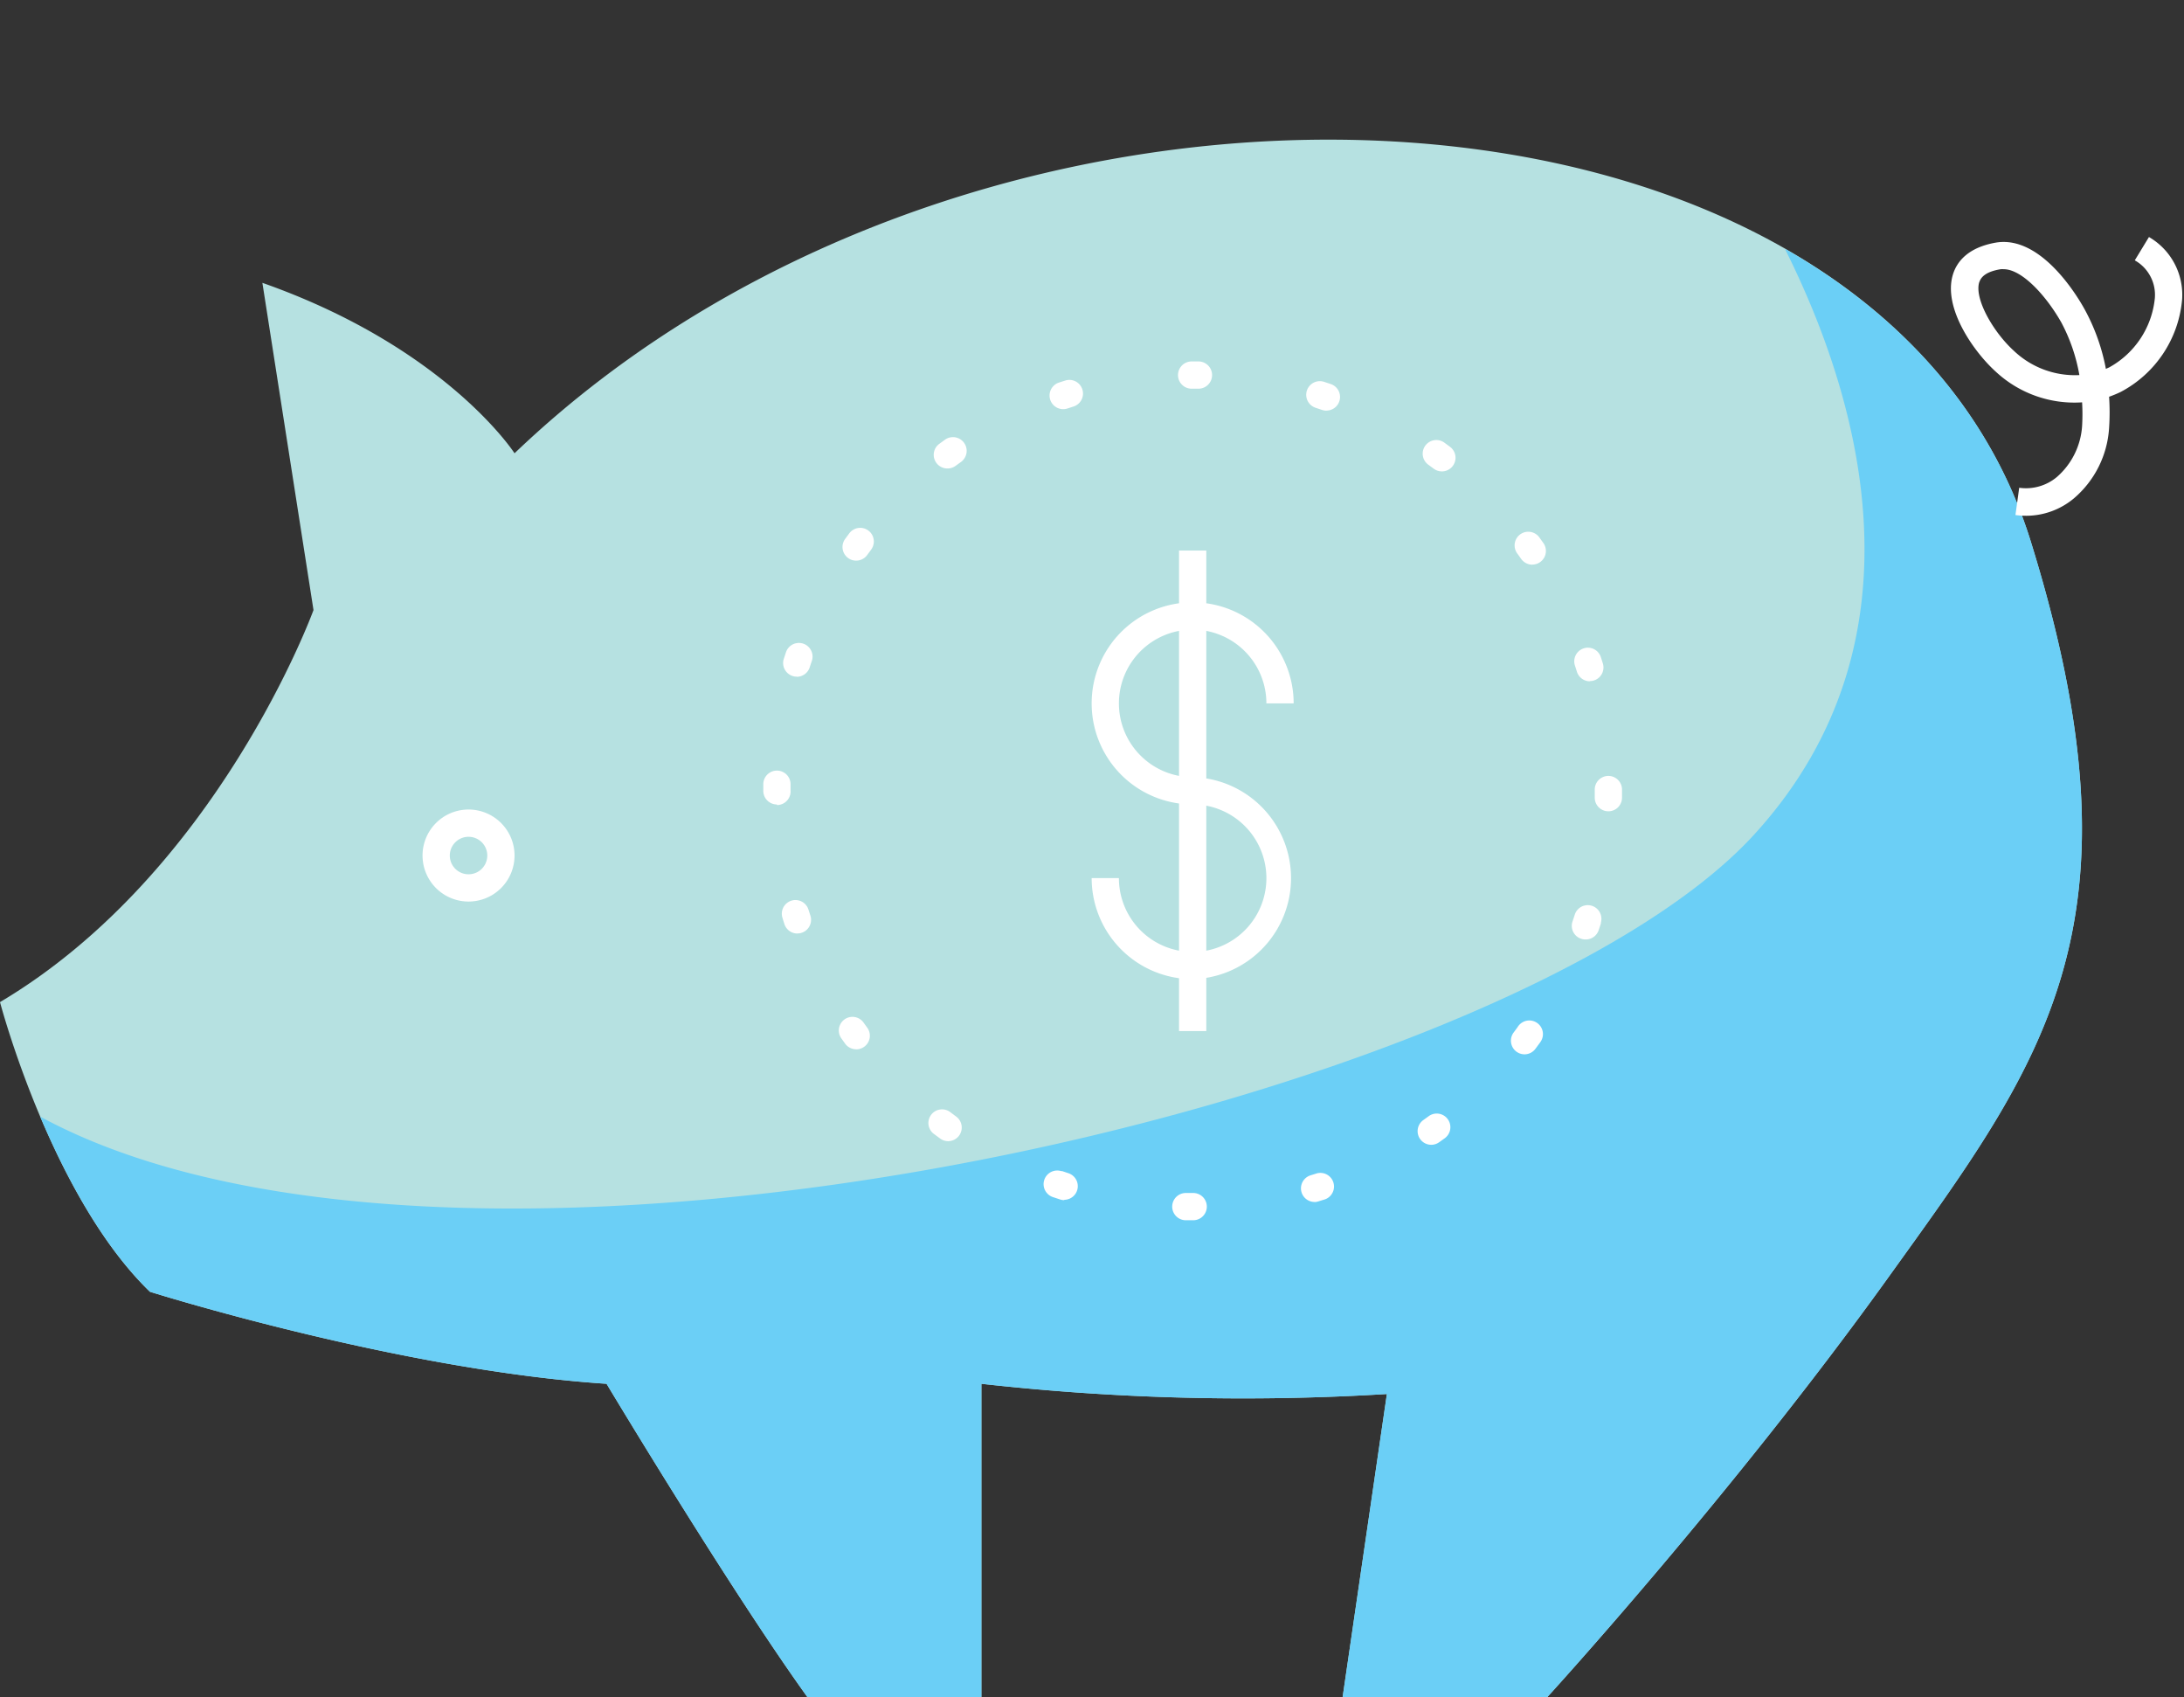 <svg xmlns="http://www.w3.org/2000/svg" viewBox="0 -20.49 320.462 248.99"><rect x="0" y="-20.49" width="320.462" height="248.99" fill="#333333" stroke="none"/><title>Depositphotos_65042273_09</title><g data-name="Layer 2"><g data-name="Layer 1"><g data-name="Layer 2"><g data-name="Layer 3"><path d="M0 126.51S7.5 155 22 169c0 0 36.5 11.5 67 13.5 0 0 18 30 29.5 46H144v-46a346 346 0 0 0 59.5 1.5l-6.5 44.5h30s27-29.5 50-61.5 38.41-51.81 21-108C275.43-13.83 145-20.49 75.5 46c0 0-10-15.5-37-25L46 69s-14 38.51-46 57.51z" fill="#b6e1e1"/><path d="M298 59c-5.82-18.79-18.83-33.16-36.1-43 10.69 21.35 21.66 57.22-4.45 85.87C221.18 141.66 68 177 5.9 143.31 9.58 152 15 162.22 22 169c0 0 36.5 11.5 67 13.5 0 0 18 30 29.5 46H144v-46a346 346 0 0 0 59.5 1.5l-6.5 44.5h30s27-29.5 50-61.5 38.41-51.8 21-108z" fill="#6bcff6"/><path d="M68.75 111.76A6.75 6.75 0 1 1 75.5 105a6.75 6.75 0 0 1-6.75 6.76zm0-9.5A2.75 2.75 0 1 0 71.5 105a2.75 2.75 0 0 0-2.75-2.74z" fill="#fff"/><path d="M297.32 55.17a11.74 11.74 0 0 1-1.59-.11l.55-4a7.06 7.06 0 0 0 5.52-1.57 10.86 10.86 0 0 0 3.71-7.49 29.3 29.3 0 0 0 0-3.47 16.94 16.94 0 0 1-12.7-4.53c-3.19-2.89-7.72-9.29-6.27-14.17.53-1.78 2.06-4 6.36-4.74 6.64-1.07 12 8 13 9.83a29.52 29.52 0 0 1 3.1 8.7l.49-.22a13.05 13.05 0 0 0 6.69-10.11 5.8 5.8 0 0 0-2.94-5.59l2.08-3.42a9.79 9.79 0 0 1 4.86 9.21 17 17 0 0 1-9 13.51 16.43 16.43 0 0 1-1.71.71 34.06 34.06 0 0 1 0 4.58 14.77 14.77 0 0 1-5.18 10.34 10.94 10.94 0 0 1-6.97 2.54zM294 19a2.72 2.72 0 0 0-.43 0c-2.72.44-3 1.56-3.16 1.93-.73 2.45 2.1 7.34 5.12 10.07a13 13 0 0 0 9.58 3.53 25.76 25.76 0 0 0-2.65-7.72C300.21 22.84 296.67 19 294 19z" fill="#fff"/><path d="M175 123.14a14.83 14.83 0 0 1-14.82-14.82h4A10.82 10.82 0 1 0 175 97.51a14.82 14.82 0 1 1 14.82-14.82h-4A10.82 10.82 0 1 0 175 93.51a14.82 14.82 0 0 1 0 29.63z" fill="#fff"/><path fill="#fff" d="M173 60.27h4v70.49h-4z"/><path d="M175 158.51h-1a2 2 0 0 1 0-4h1.08a2 2 0 0 1 0 4zm17.88-2.68a2 2 0 0 1-.58-3.91l.93-.29a2 2 0 0 1 1.23 3.8l-1 .31a2 2 0 0 1-.53.1zm-36.72-.27a2 2 0 0 1-.61-.1l-1-.33a2 2 0 1 1 1.16-3.83h.14l.92.31a2 2 0 0 1-.61 3.9zm53.84-8.12a2 2 0 0 1-1.15-3.63l.79-.57a2 2 0 0 1 2.35 3.24l-.84.6a2 2 0 0 1-1.11.36zm-70.87-.53a2 2 0 0 1-1.17-.38l-.84-.62a2 2 0 1 1 2.39-3.2l.78.58a2 2 0 0 1-1.17 3.62zm84.57-12.74a2 2 0 0 1-1.6-3.2l.58-.79a2 2 0 1 1 3.35 2.18l-.12.17-.62.84a2 2 0 0 1-1.55.8zm-98.07-.74a2 2 0 0 1-1.62-.82l-.6-.84a2 2 0 0 1 3.27-2.3l.57.79a2 2 0 0 1-1.62 3.18zm107-16.11a2 2 0 0 1-1.89-2.65l.31-.93a2 2 0 0 1 3.85 1.1v.14l-.33 1a2 2 0 0 1-1.83 1.34zM117 116.45a2 2 0 0 1-1.9-1.38q-.16-.49-.31-1a2 2 0 0 1 3.82-1.18l.3.93a2 2 0 0 1-1.9 2.62zm119-17.93a2 2 0 0 1-2-2v-1.19a2 2 0 0 1 4 0v1.19a2 2 0 0 1-2 2zm-122-1a2 2 0 0 1-2-2v-1a2 2 0 1 1 4 .06v.88a2 2 0 0 1-1.86 2.14H114zm119.28-18.07a2 2 0 0 1-1.91-1.45l-.3-.93a2 2 0 0 1 3.8-1.24l.32 1a2 2 0 0 1-1.91 2.59zm-116.34-.68a2 2 0 0 1-1.94-2.59l.33-1a2 2 0 1 1 3.79 1.29c-.11.31-.21.62-.31.93a2 2 0 0 1-1.87 1.39zm107.9-16.43a2 2 0 0 1-1.64-.85l-.57-.79a2 2 0 1 1 3.23-2.37l.61.85a2 2 0 0 1-1.63 3.15zm-99.27-.59a2 2 0 0 1-1.57-3.17l.62-.84a2 2 0 0 1 3.2 2.4l-.58.79a2 2 0 0 1-1.66.82zm86-13.09a2 2 0 0 1-1.2-.4l-.79-.58a2 2 0 0 1 2.35-3.24l.84.62a2 2 0 0 1-1.2 3.6zM139 48.23a2 2 0 0 1-1.18-3.61l.84-.61a2 2 0 0 1 2.34 3.27l-.79.57a2 2 0 0 1-1.21.38zm55.62-8.48a2 2 0 0 1-.64-.11l-.93-.31a2 2 0 1 1 1.23-3.81l1 .33a2 2 0 0 1-.64 3.89zM156 39.53a2 2 0 0 1-.62-3.9l1-.32a2 2 0 0 1 1.18 3.82l-.93.3a2 2 0 0 1-.63.1zm19.85-3h-1a2 2 0 0 1 0-4h1a2 2 0 0 1 0 4z" fill="#fff"/></g></g></g></g></svg>